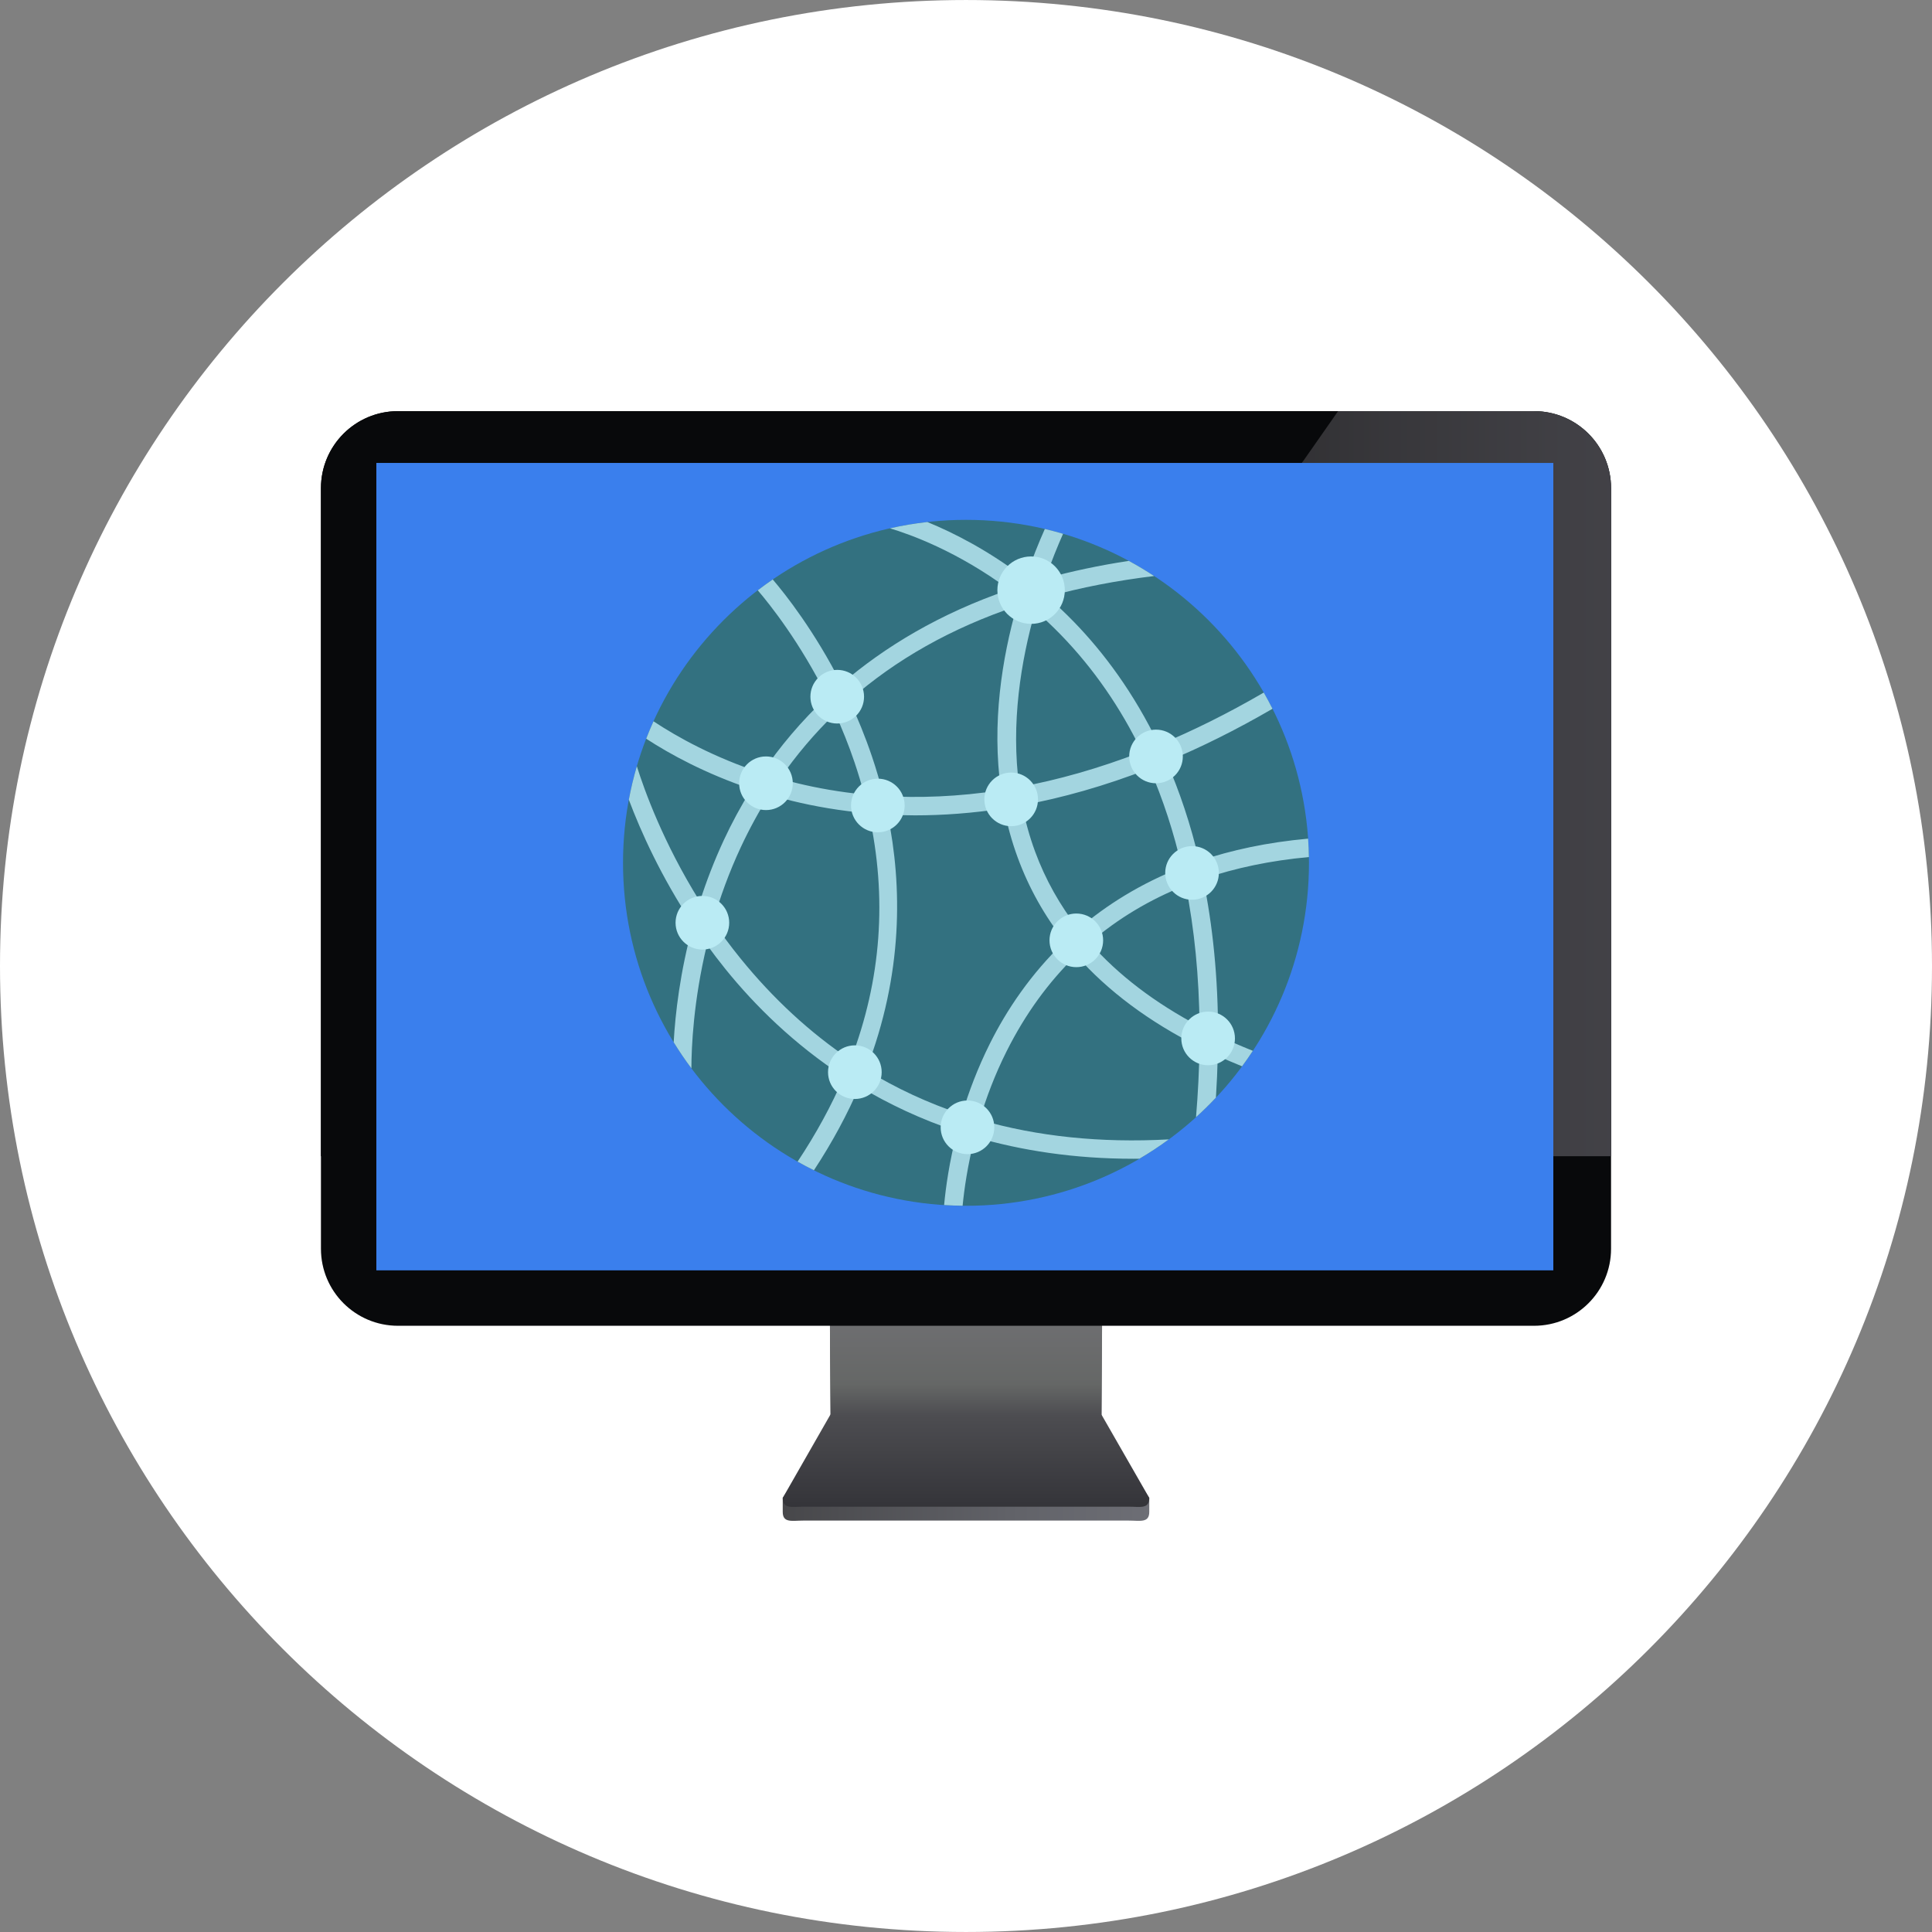 <?xml version="1.0" encoding="iso-8859-1"?>
<!-- Generator: Adobe Illustrator 19.0.0, SVG Export Plug-In . SVG Version: 6.00 Build 0)  -->
<svg version="1.1" id="Layer_1" xmlns="http://www.w3.org/2000/svg" xmlns:xlink="http://www.w3.org/1999/xlink" x="0px" y="0px"
	 viewBox="0 0 496.158 496.158" style="enable-background:new 0 0 496.158 496.158;" xml:space="preserve">
<rect x="0" y="0" width="496.158" height="496.158" fill="#808080" stroke="none"/>
<path style="fill:#FFFFFF;" d="M248.082,0.003C111.07,0.003,0,111.063,0,248.085c0,137.001,111.07,248.07,248.082,248.07
	c137.006,0,248.076-111.069,248.076-248.07C496.158,111.062,385.088,0.003,248.082,0.003z"/>
<linearGradient id="SVGID_1_" gradientUnits="userSpaceOnUse" x1="201.014" y1="139.128" x2="295.144" y2="139.128" gradientTransform="matrix(1 0 0 -1 0 498.158)">
	<stop  offset="0" style="stop-color:#47474A"/>
	<stop  offset="0.62" style="stop-color:#616268"/>
	<stop  offset="1" style="stop-color:#6D6E75"/>
</linearGradient>
<path style="fill:url(#SVGID_1_);" d="M282.87,366.303l0.202-33.55c0-2.904-2.355-5.261-5.259-5.261h-59.468
	c-2.912,0-5.259,2.357-5.259,5.261l0.225,33.446l-12.297,18.483v3.586c0,2.904,2.354,2.234,5.257,2.234h83.605
	c2.905,0,5.268,0.67,5.268-2.234v-3.586L282.87,366.303z"/>
<linearGradient id="SVGID_2_" gradientUnits="userSpaceOnUse" x1="248.079" y1="173.675" x2="248.079" y2="111.162" gradientTransform="matrix(1 0 0 -1 0 498.158)">
	<stop  offset="0.115" style="stop-color:#737377"/>
	<stop  offset="0.189" style="stop-color:#707073"/>
	<stop  offset="0.497" style="stop-color:#656766"/>
	<stop  offset="0.624" style="stop-color:#4D4D51"/>
	<stop  offset="1" style="stop-color:#343439"/>
</linearGradient>
<path style="fill:url(#SVGID_2_);" d="M282.87,363.289l0.202-33.547c0-2.914-2.355-5.259-5.259-5.259h-59.468
	c-2.912,0-5.259,2.345-5.259,5.259l0.225,33.444l-12.297,21.498c0,2.908,2.354,2.248,5.257,2.248h83.605
	c2.905,0,5.268,0.66,5.268-2.248L282.87,363.289z"/>
<path style="fill:#08090B;" d="M393.959,105.588h-291.76c-10.925,0-19.776,8.859-19.776,19.782V320.7
	c0,10.923,8.852,19.774,19.776,19.774h291.76c10.918,0,19.776-8.852,19.776-19.774V125.37
	C413.735,114.447,404.877,105.588,393.959,105.588z"/>
<rect x="96.649" y="118.589" style="fill:#343433;" width="302.26" height="1.038"/>
<g>
	<path style="fill:#08090B;" d="M102.199,105.588c-10.925,0-19.776,8.859-19.776,19.782v171.559h14.225V118.885h237.694
		l9.296-13.296L102.199,105.588L102.199,105.588z"/>
	<path style="fill:#08090B;" d="M393.959,105.588h-50.321l-9.296,13.296h64.566v178.045h14.827V125.371
		C413.735,114.447,404.877,105.588,393.959,105.588z"/>
</g>
<g style="opacity:0.3;">
	
		<linearGradient id="SVGID_3_" gradientUnits="userSpaceOnUse" x1="334.342" y1="296.899" x2="427.072" y2="296.899" gradientTransform="matrix(1 0 0 -1 0 498.158)">
		<stop  offset="0" style="stop-color:#959397"/>
		<stop  offset="0.234" style="stop-color:#A6A4AA"/>
		<stop  offset="0.731" style="stop-color:#C4C2CC"/>
		<stop  offset="1" style="stop-color:#D0CED9"/>
	</linearGradient>
	<path style="fill:url(#SVGID_3_);" d="M393.959,105.588h-50.321l-9.296,13.296h64.566v178.045h14.827V125.371
		C413.735,114.447,404.877,105.588,393.959,105.588z"/>
</g>
<rect x="96.649" y="118.889" style="fill:#3a7fed" width="302.26" height="207.35"/>
<path style="fill:#337180;" d="M248.08,133.502c-48.646,0-88.08,39.431-88.08,88.081c0,48.642,39.434,88.077,88.08,88.077
	c48.643,0,88.078-39.435,88.078-88.077C336.158,172.933,296.723,133.502,248.08,133.502z"/>
<path style="fill:#A3D5E0;" d="M308.99,225.715c8.296-2.825,17.335-4.719,27.149-5.616c-0.027-1.586-0.093-3.161-0.201-4.725
	c-10.466,0.939-19.739,2.944-27.958,5.731c-2.221-9.485-5.096-17.952-8.396-25.497c8.719-3.636,17.795-8.115,27.205-13.588
	c-0.711-1.41-1.453-2.799-2.236-4.165c-9.331,5.433-18.32,9.86-26.941,13.447c-6.474-13.48-14.25-23.798-21.772-31.548
	c-2.271-2.34-4.561-4.497-6.847-6.494c8.567-2.373,17.7-4.153,27.399-5.331c-2.106-1.384-4.272-2.684-6.497-3.886
	c-7.639,1.156-14.767,2.684-21.425,4.525c1.589-4.548,3.188-8.444,4.536-11.483c-1.543-0.455-3.104-0.871-4.681-1.242
	c-1.518,3.408-3.282,7.739-4.993,12.779c-9.481-7.276-18.489-11.822-25.181-14.56c-3.261,0.366-6.467,0.906-9.608,1.618
	c5.166,1.542,17.357,5.9,30.642,15.755c-17.911,6.146-32.002,14.685-43.1,24.233c-6.875-13.55-14.294-22.941-17.638-26.857
	c-1.309,0.895-2.59,1.823-3.845,2.785c3.089,3.613,10.838,13.321,17.821,27.344c-6.732,6.302-12.253,12.959-16.776,19.604
	c-12.354-4.033-21.755-9.291-27.824-13.305c-0.665,1.468-1.29,2.959-1.876,4.469c6.139,3.997,15.211,8.973,27.029,12.943
	c-2.753,4.426-5.099,8.813-7.068,13.05c-2.503,5.377-4.525,10.686-6.17,15.806c-9.424-15.077-14.303-28.702-16.19-34.731
	c-0.825,2.81-1.513,5.679-2.056,8.598c3.015,8.023,8.213,19.694,16.469,32.114c-3.333,12.185-4.544,22.884-4.953,30.176
	c1.417,2.303,2.935,4.539,4.551,6.694c0.012-5.331,0.498-17.251,3.988-31.713c1.504,2.073,3.083,4.156,4.764,6.236
	c7.544,9.334,17.53,19.224,30.401,27.639c-3.148,7.351-7.108,14.62-11.88,21.8c1.375,0.777,2.771,1.516,4.193,2.219
	c4.797-7.293,8.632-14.487,11.66-21.534c7.451,4.481,15.799,8.447,25.127,11.551c-2.065,7.935-2.961,14.638-3.352,18.918
	c1.574,0.099,3.157,0.156,4.751,0.172c0.39-4.042,1.249-10.299,3.142-17.664c12.006,3.511,25.543,5.603,40.768,5.603
	c0.498,0,1.002-0.009,1.502-0.013c2.6-1.528,5.115-3.184,7.535-4.962c-17.51,0.955-33.721-0.733-48.578-5.029
	c1.658-5.561,3.901-11.576,6.945-17.637c4.803-9.563,10.77-17.769,17.856-24.632c8.145,9.222,18.722,17.098,31.66,23.589
	c-0.081,5.859-0.377,11.863-0.89,18.007c1.769-1.602,3.475-3.277,5.109-5.017c0.235-3.662,0.395-7.241,0.474-10.73
	c2.028,0.925,4.112,1.815,6.243,2.679c0.958-1.298,1.883-2.626,2.77-3.978c-3.094-1.233-6.064-2.536-8.936-3.898
	C312.838,250.922,311.417,237.573,308.99,225.715z M265.861,156.806c2.204,1.92,4.408,3.991,6.59,6.238
	c8.405,8.659,15.342,18.709,20.797,30.014c-11.165,4.339-21.681,7.251-31.487,9.071
	C259.535,185.743,262.203,169.642,265.861,156.806z M261.137,155.655c-3.793,13.313-6.504,30.044-4.073,47.275
	c-11.05,1.704-21.142,2.032-30.172,1.489c-0.882-3.565-1.882-6.95-2.955-10.125c-1.747-5.171-3.729-9.992-5.807-14.434
	C230.05,169.337,244.403,161.257,261.137,155.655z M214.475,183.241c1.786,3.914,3.481,8.111,4.988,12.565
	c0.928,2.748,1.742,5.488,2.467,8.224c-6.29-0.62-12.016-1.643-17.121-2.878c-1.541-0.373-3.039-0.773-4.509-1.189
	C204.506,193.874,209.239,188.305,214.475,183.241z M218.454,272.215c-10.407-6.971-19.874-15.693-28.356-26.163
	c-2.529-3.121-4.85-6.262-6.975-9.372c1.77-6.145,4.093-12.62,7.146-19.156c2.199-4.708,4.646-9.176,7.319-13.424
	c1.886,0.555,3.829,1.083,5.839,1.576c5.813,1.421,12.402,2.572,19.688,3.199C227.906,230.466,226.341,251.645,218.454,272.215z
	 M254.223,267.988c-3.145,6.289-5.462,12.477-7.182,18.193c-8.691-2.881-16.902-6.686-24.618-11.418
	c9.537-24.611,9.306-47.229,5.544-65.562c2.283,0.114,4.607,0.191,7.016,0.191c7.099,0,14.733-0.536,22.861-1.792
	c0.83,4.235,1.985,8.485,3.539,12.704c2.862,7.775,6.883,14.939,12.039,21.479C264.628,250.184,258.48,259.472,254.223,267.988z
	 M276.946,238.585c-4.752-6.079-8.475-12.707-11.121-19.884c-1.452-3.938-2.534-7.916-3.308-11.896
	c10.189-1.886,21.115-4.917,32.705-9.44c3.456,7.897,6.221,16.372,8.286,25.384C292.861,226.921,284.113,232.435,276.946,238.585z
	 M279.877,242.107c7.167-6.187,15.387-11.105,24.619-14.761c2.252,11.302,3.442,23.408,3.559,36.249
	C296.602,257.579,287.191,250.407,279.877,242.107z"/>
<g>
	<circle style="fill:#BAEBF4;" cx="306.129" cy="224.179" r="6.888"/>
	<circle style="fill:#BAEBF4;" cx="276.409" cy="241.489" r="6.888"/>
	<circle style="fill:#BAEBF4;" cx="248.459" cy="289.509" r="6.888"/>
	<path style="fill:#BAEBF4;" d="M219.535,268.454c-3.801,0-6.888,3.083-6.888,6.888s3.087,6.887,6.888,6.887
		c3.804,0,6.89-3.082,6.89-6.887S223.339,268.454,219.535,268.454z"/>
	<circle style="fill:#BAEBF4;" cx="180.379" cy="236.969" r="6.888"/>
	<circle style="fill:#BAEBF4;" cx="196.709" cy="201.149" r="6.888"/>
	<circle style="fill:#BAEBF4;" cx="225.439" cy="206.859" r="6.887"/>
	<circle style="fill:#BAEBF4;" cx="215.009" cy="178.919" r="6.888"/>
	<path style="fill:#BAEBF4;" d="M264.798,142.901c-4.781,0-8.66,3.874-8.66,8.659c0,4.784,3.879,8.658,8.66,8.658
		c4.782,0,8.658-3.874,8.658-8.658C273.456,146.775,269.58,142.901,264.798,142.901z"/>
	<circle style="fill:#BAEBF4;" cx="259.679" cy="205.289" r="6.888"/>
	<path style="fill:#BAEBF4;" d="M296.875,187.376c-3.806,0-6.886,3.082-6.886,6.887c0,3.806,3.08,6.889,6.886,6.889
		c3.805,0,6.888-3.083,6.888-6.889C303.763,190.458,300.68,187.376,296.875,187.376z"/>
	<circle style="fill:#BAEBF4;" cx="310.259" cy="266.679" r="6.888"/>
</g>
<g>
</g>
<g>
</g>
<g>
</g>
<g>
</g>
<g>
</g>
<g>
</g>
<g>
</g>
<g>
</g>
<g>
</g>
<g>
</g>
<g>
</g>
<g>
</g>
<g>
</g>
<g>
</g>
<g>
</g>
</svg>
